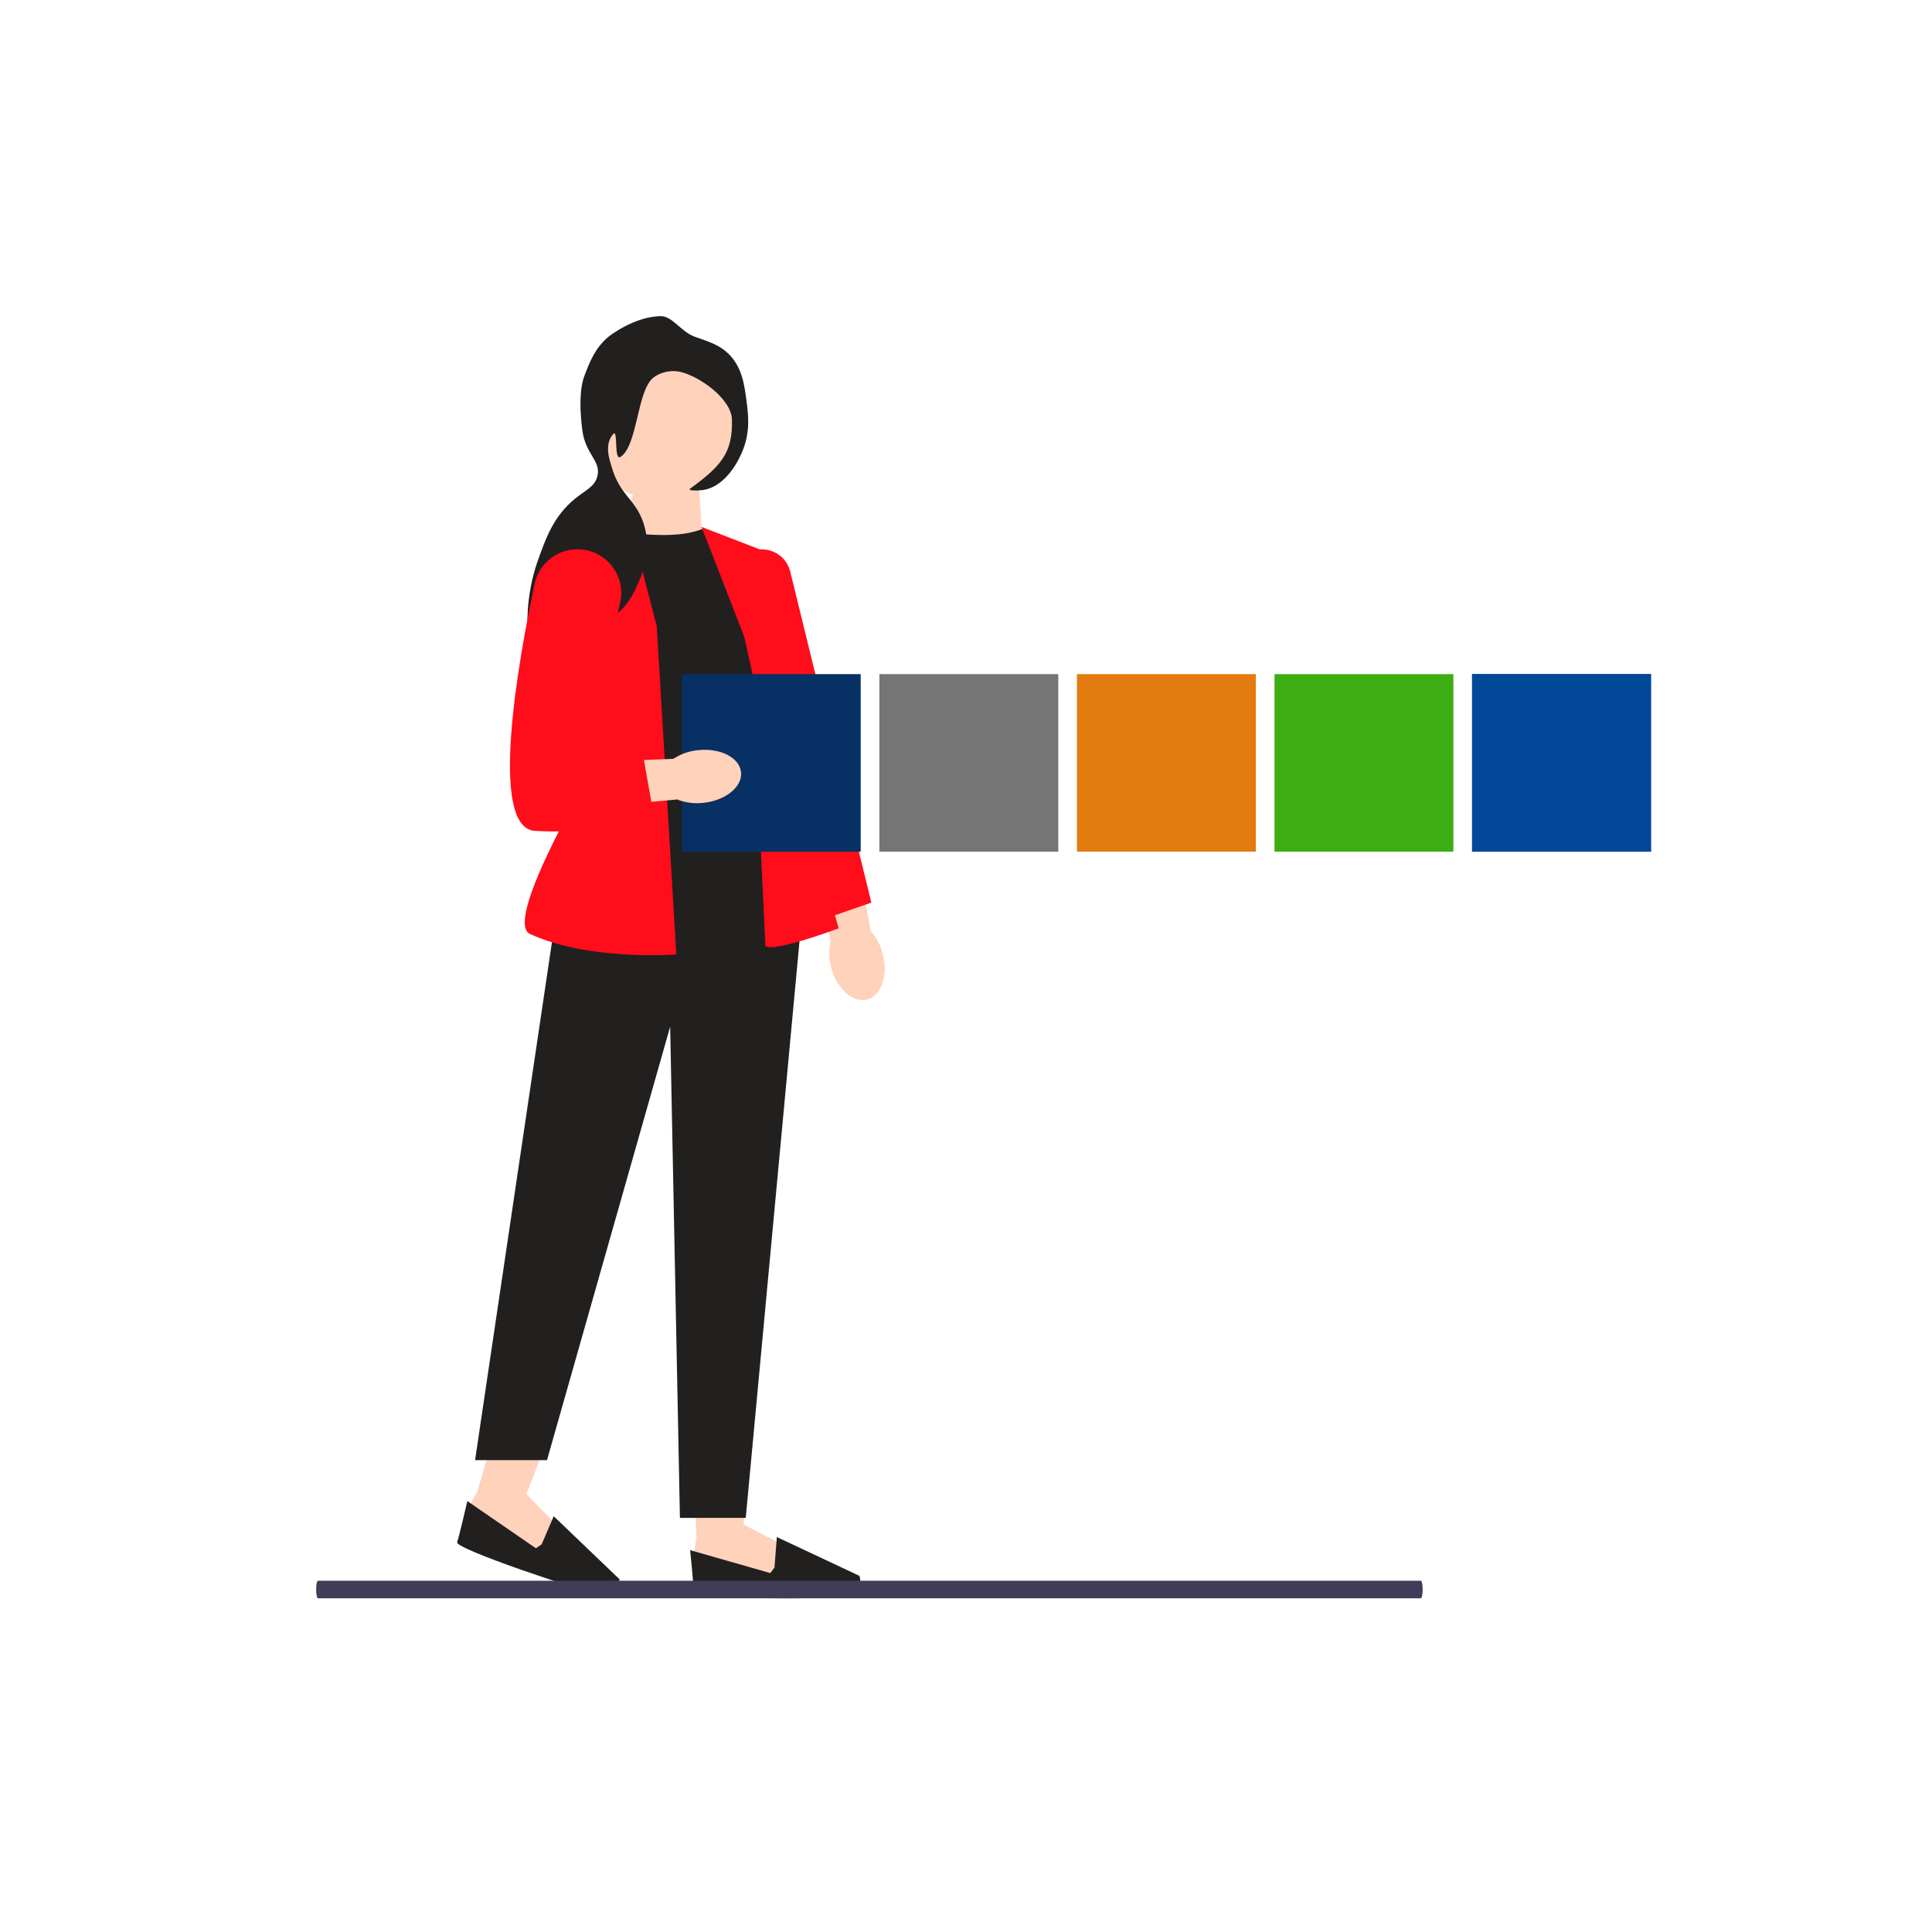 <svg width="110" height="110" viewBox="0 0 110 110" fill="none" xmlns="http://www.w3.org/2000/svg">
<g clip-path="url(#clip0_490_172283)">
<path d="M50.269 54.348C50.577 55.572 50.164 56.721 49.349 56.915C48.533 57.107 47.623 56.271 47.315 55.047C47.185 54.559 47.179 54.047 47.299 53.556L46.062 48.352L48.631 47.831L49.577 53.017C49.916 53.401 50.154 53.858 50.269 54.349L50.269 54.348Z" fill="#FFD2BB"/>
<path d="M39.498 84.109L39.657 87.52L39.498 88.463L40.053 89.565L44.412 90.037L44.65 87.992L42.352 86.812L42.285 84.884L39.498 84.109Z" fill="#FFD2BB"/>
<path d="M44.095 89.25L43.858 89.565L39.293 88.259C39.293 88.259 39.499 90.273 39.499 90.666C39.499 91.059 47.028 91.059 48.16 90.901C49.293 90.744 48.93 89.721 48.93 89.721L44.231 87.514L44.095 89.249V89.25Z" fill="#221F1F"/>
<path d="M28.14 81.598L27.19 84.88L26.736 85.724L26.907 86.943L30.884 88.775L31.769 86.912L29.971 85.065L31.099 82.164L28.14 81.598Z" fill="#FFD2BB"/>
<path d="M30.839 87.929L30.512 88.152L26.608 85.465C26.608 85.465 26.153 87.438 26.027 87.81C25.901 88.182 33.033 90.574 34.158 90.785C35.282 90.996 35.267 89.911 35.267 89.911L31.527 86.328L30.839 87.929Z" fill="#221F1F"/>
<path d="M39.805 27.791L39.971 30.473L34.924 30.727L36.486 27.193L39.805 27.791Z" fill="#FFD2BB"/>
<path d="M40.1 30.072C38.748 30.672 36.583 30.507 34.131 30.072L33.748 46.935C33.748 46.935 41.419 48.466 44.057 45.642L42.67 31.865L40.101 30.073V30.072H40.1Z" fill="#221F1F"/>
<path d="M43.224 46.055L32.393 47.117L27.049 83.134H31.144L38.156 58.455L38.712 86.423H42.46L45.652 52.185L43.224 46.055Z" fill="#221F1F"/>
<path d="M35.671 29.039L32.032 31.177C30.654 31.986 30.004 33.621 30.454 35.146L33.266 44.68C33.266 44.68 28.687 52.488 30.174 53.176C33.518 54.724 38.508 54.347 38.508 54.347L37.393 35.652L35.671 29.039Z" fill="#FF0D1B"/>
<path d="M39.943 30.001L44.058 31.587L45.03 43.366L47.751 52.857C43.142 54.526 43.572 53.749 43.572 53.749L42.808 37.373L39.943 30.001Z" fill="#FF0D1B"/>
<path d="M45.952 52.657L45.938 52.593L41.732 33.287C41.615 32.747 41.765 32.207 42.145 31.804C42.524 31.401 43.058 31.215 43.608 31.294C44.287 31.392 44.83 31.883 44.992 32.544L49.612 51.391L45.952 52.658L45.952 52.657Z" fill="#FF0D1B"/>
<path d="M37.614 28.504C39.876 28.504 41.709 26.684 41.709 24.44C41.709 22.195 39.876 20.375 37.614 20.375C35.353 20.375 33.52 22.195 33.52 24.44C33.52 26.684 35.353 28.504 37.614 28.504Z" fill="#FFD2BB"/>
<path d="M39.563 19.173C40.465 19.488 40.981 19.668 41.453 20.12C42.252 20.884 42.384 21.904 42.506 22.853C42.603 23.594 42.726 24.553 42.288 25.649C42.139 26.023 41.413 27.689 40.027 27.9C39.755 27.941 39.115 27.952 39.3 27.817C41.006 26.567 41.733 25.812 41.673 23.887C41.636 22.691 39.793 21.398 38.699 21.166C38.239 21.068 37.625 21.158 37.185 21.516C36.265 22.265 36.305 25.363 35.335 26.011C34.937 26.276 35.203 24.402 34.922 24.706C34.367 25.305 34.723 26.224 34.823 26.574C35.295 28.233 36.186 28.395 36.648 29.813C37.146 31.343 36.519 32.784 36.37 33.125C36.112 33.72 35.668 34.739 34.654 35.229C33.366 35.851 32.351 35.041 31.753 35.735C31.418 36.122 31.599 36.533 30.995 37.739C30.798 38.132 30.699 38.329 30.612 38.322C30.198 38.289 29.53 35.005 30.612 31.948C31.067 30.665 31.511 29.408 32.703 28.424C33.334 27.904 33.863 27.718 34.014 27.11C34.229 26.243 33.336 25.873 33.157 24.505C33.035 23.57 32.949 22.231 33.282 21.374C33.596 20.563 33.869 19.86 34.583 19.224C34.755 19.071 36.139 18.029 37.608 18C38.283 17.986 38.78 18.902 39.564 19.174H39.563C39.563 19.174 39.563 19.173 39.563 19.173Z" fill="#221F1F"/>
<path d="M18 90.5C18 90.777 18.046 91 18.102 91H80.897C80.954 91 81 90.777 81 90.5C81 90.223 80.954 90 80.897 90H18.102C18.046 90 18 90.223 18 90.5Z" fill="#3F3D58"/>
<path d="M49.004 38.381H38.818V48.491H49.004V38.381Z" fill="#073064"/>
<path d="M60.254 38.381H50.068V48.491H60.254V38.381Z" fill="#757575"/>
<path d="M71.502 38.381H61.316V48.491H71.502V38.381Z" fill="#E27C0F"/>
<path d="M82.75 38.381H72.564V48.491H82.75V38.381Z" fill="#3CAE13"/>
<path d="M94 38.381H83.814V48.491H94V38.381Z" fill="#014898"/>
<path d="M94 38.381H83.814V48.491H94V38.381Z" fill="#014898"/>
<path d="M39.761 42.71C41.025 42.578 42.114 43.143 42.193 43.972C42.272 44.801 41.31 45.579 40.045 45.711C39.54 45.77 39.03 45.705 38.555 45.519L33.19 46.009L33.029 43.412L38.336 43.205C38.766 42.925 39.254 42.754 39.761 42.709V42.71Z" fill="#FFD2BB"/>
<path d="M33.225 31.299C31.927 31.117 30.709 31.965 30.438 33.238C29.497 37.682 27.806 47.148 30.461 47.307C33.932 47.513 37.263 46.687 37.263 46.687L36.43 41.933L33.722 41.658L35.315 34.266C35.617 32.862 34.657 31.498 33.224 31.299H33.225Z" fill="#FF0D1B"/>
</g>
<defs>
<clipPath id="clip0_490_172283">
<rect width="77" height="73" fill="white" transform="translate(17 18)"/>
</clipPath>
</defs>
</svg>
